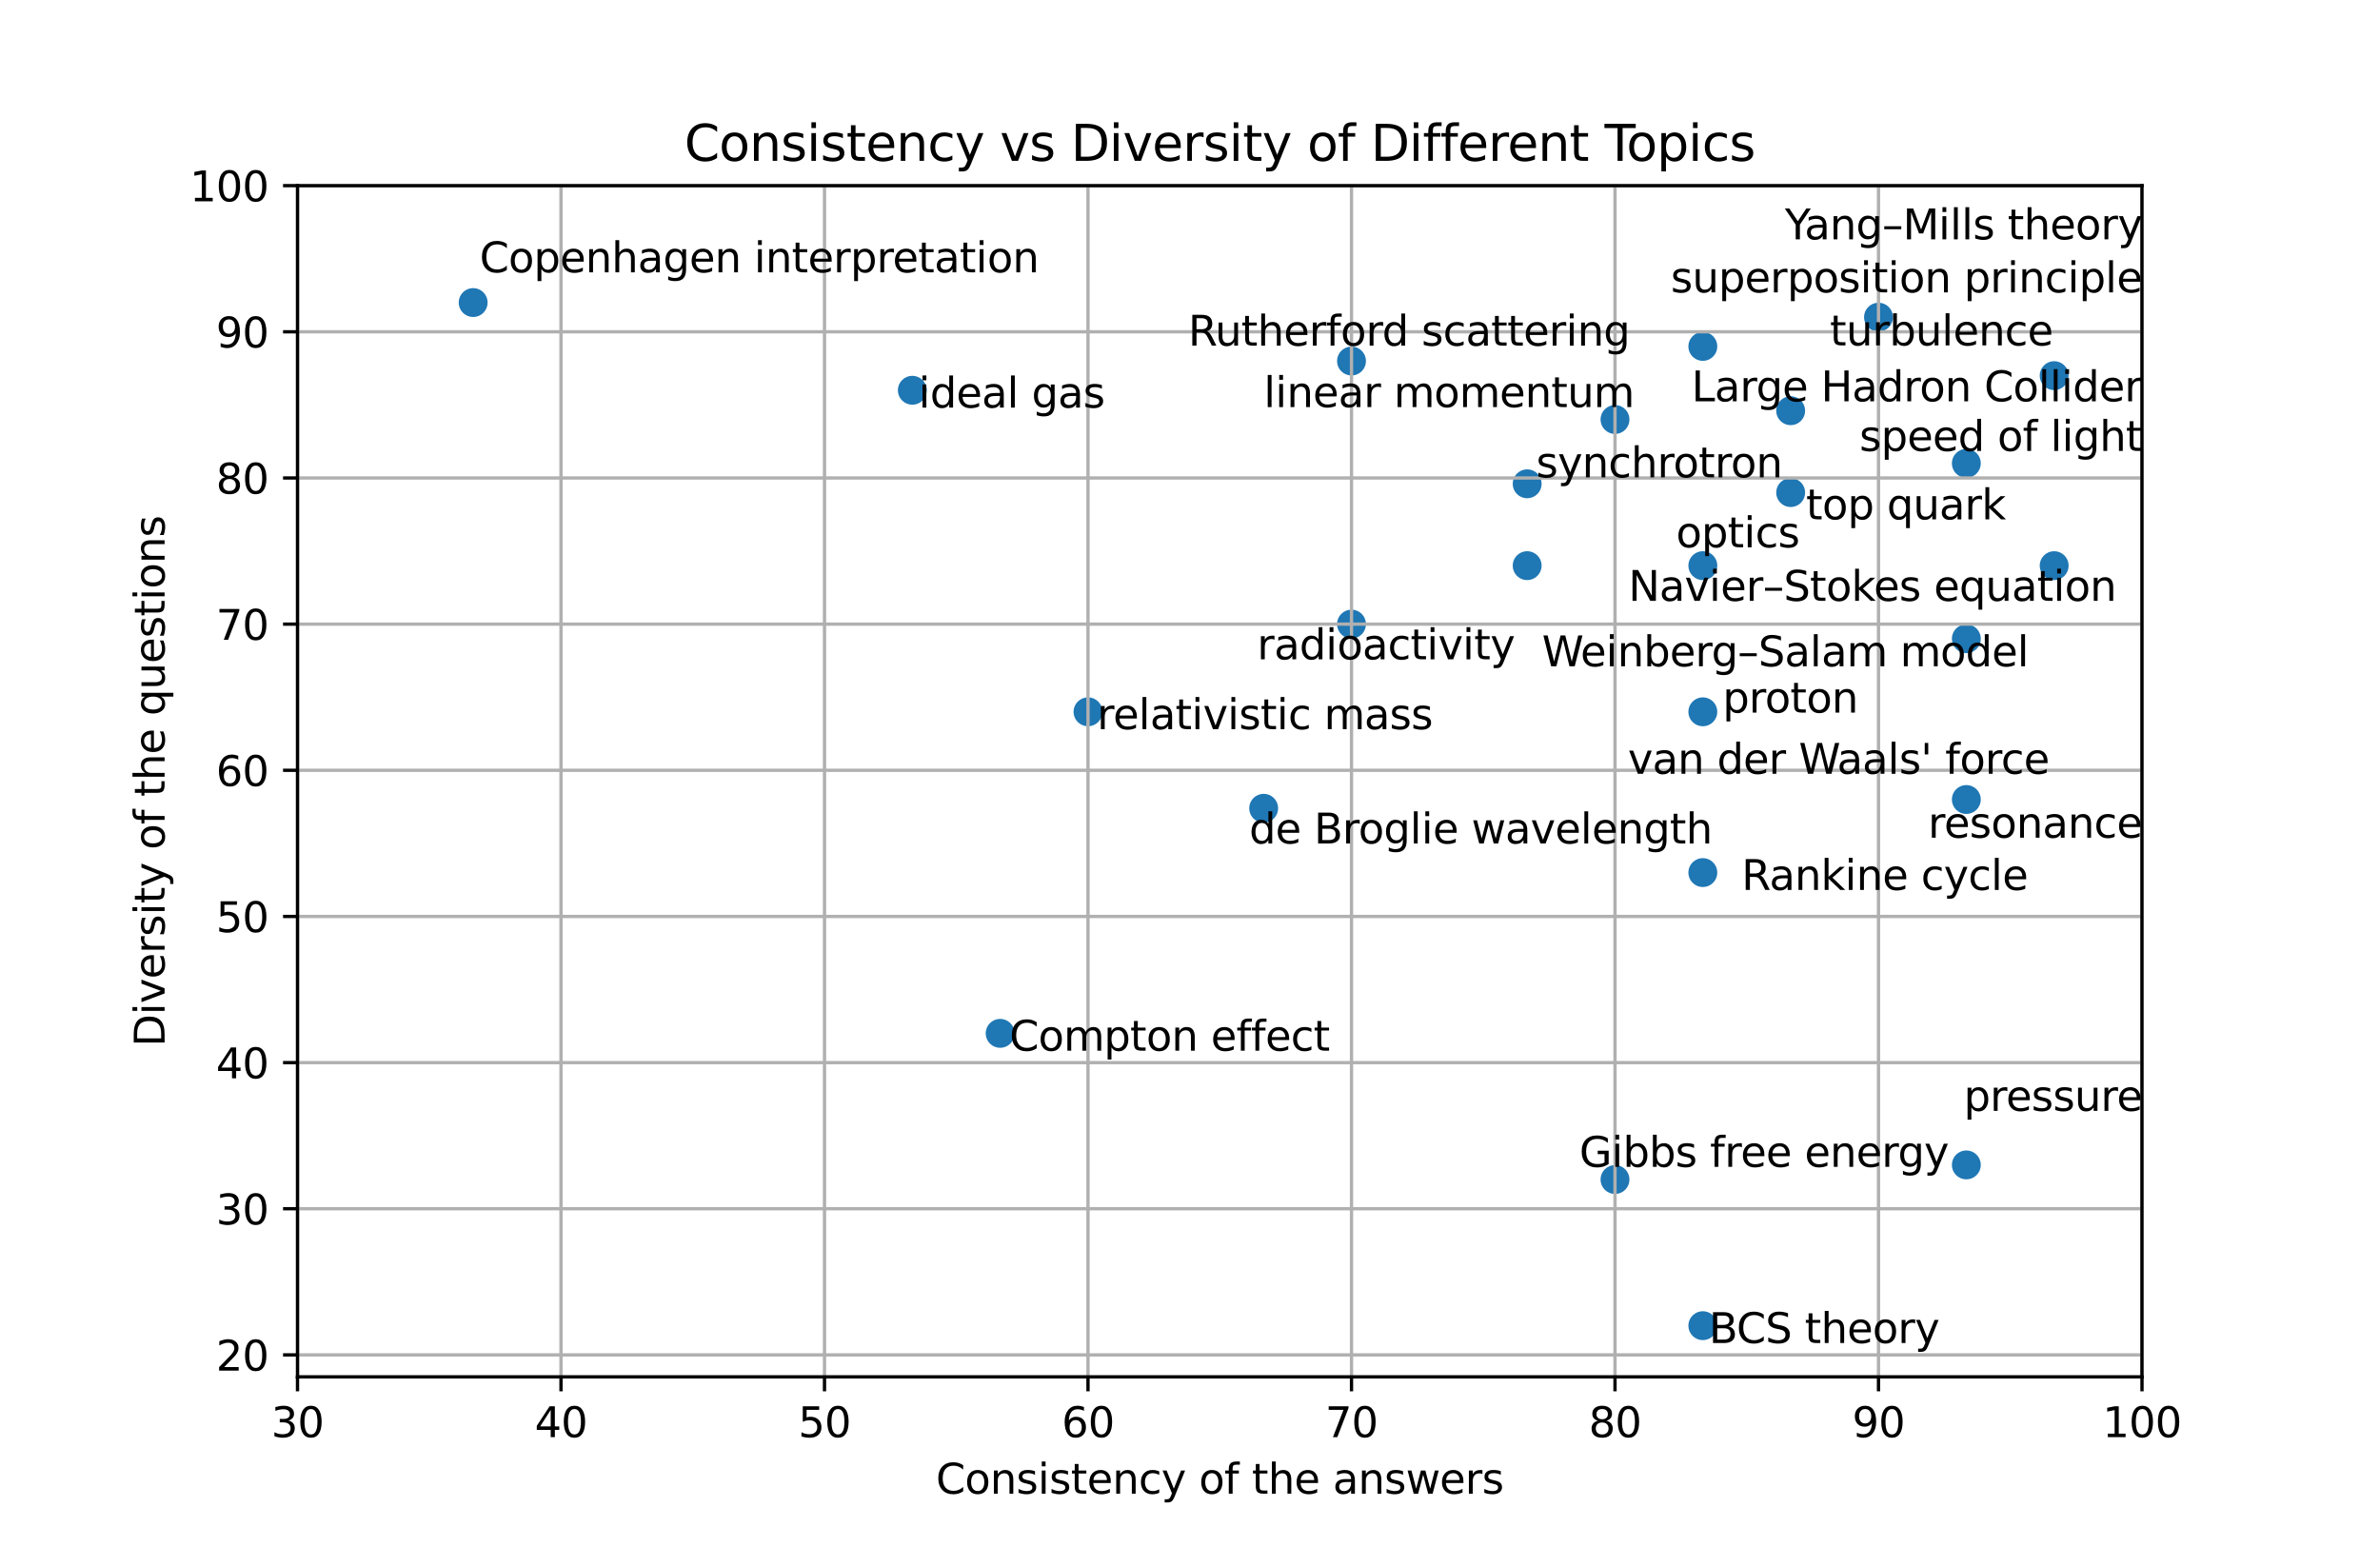 <?xml version="1.0" encoding="utf-8" standalone="no"?>
<!DOCTYPE svg PUBLIC "-//W3C//DTD SVG 1.1//EN"
  "http://www.w3.org/Graphics/SVG/1.1/DTD/svg11.dtd">
<svg xmlns:xlink="http://www.w3.org/1999/xlink" width="576pt" height="374.4pt" viewBox="0 0 576 374.4" xmlns="http://www.w3.org/2000/svg" version="1.1">
 <defs>
  <style type="text/css">*{stroke-linejoin: round; stroke-linecap: butt}</style>
 </defs>
 <g id="figure_1">
  <g id="patch_1">
   <path d="M 0 374.4 
L 576 374.4 
L 576 0 
L 0 0 
z
" style="fill: #ffffff"/>
  </g>
  <g id="axes_1">
   <g id="patch_2">
    <path d="M 72 333.216 
L 518.4 333.216 
L 518.4 44.928 
L 72 44.928 
z
" style="fill: #ffffff"/>
   </g>
   <g id="PathCollection_1">
    <defs>
     <path id="mc05781cbf8" d="M 0 3 
C 0.796 3 1.559 2.684 2.121 2.121 
C 2.684 1.559 3 0.796 3 0 
C 3 -0.796 2.684 -1.559 2.121 -2.121 
C 1.559 -2.684 0.796 -3 0 -3 
C -0.796 -3 -1.559 -2.684 -2.121 -2.121 
C -2.684 -1.559 -3 -0.796 -3 0 
C -3 0.796 -2.684 1.559 -2.121 2.121 
C -1.559 2.684 -0.796 3 0 3 
z
" style="stroke: #1f77b4"/>
    </defs>
    <g clip-path="url(#pfcdaaef408)">
     <use xlink:href="#mc05781cbf8" x="497.143" y="90.913" style="fill: #1f77b4; stroke: #1f77b4"/>
     <use xlink:href="#mc05781cbf8" x="433.371" y="119.211" style="fill: #1f77b4; stroke: #1f77b4"/>
     <use xlink:href="#mc05781cbf8" x="369.6" y="117.088" style="fill: #1f77b4; stroke: #1f77b4"/>
     <use xlink:href="#mc05781cbf8" x="327.086" y="87.375" style="fill: #1f77b4; stroke: #1f77b4"/>
     <use xlink:href="#mc05781cbf8" x="475.886" y="193.494" style="fill: #1f77b4; stroke: #1f77b4"/>
     <use xlink:href="#mc05781cbf8" x="263.314" y="172.27" style="fill: #1f77b4; stroke: #1f77b4"/>
     <use xlink:href="#mc05781cbf8" x="454.629" y="76.763" style="fill: #1f77b4; stroke: #1f77b4"/>
     <use xlink:href="#mc05781cbf8" x="497.143" y="136.897" style="fill: #1f77b4; stroke: #1f77b4"/>
     <use xlink:href="#mc05781cbf8" x="412.114" y="172.27" style="fill: #1f77b4; stroke: #1f77b4"/>
     <use xlink:href="#mc05781cbf8" x="412.114" y="83.838" style="fill: #1f77b4; stroke: #1f77b4"/>
     <use xlink:href="#mc05781cbf8" x="475.886" y="112.136" style="fill: #1f77b4; stroke: #1f77b4"/>
     <use xlink:href="#mc05781cbf8" x="412.114" y="211.18" style="fill: #1f77b4; stroke: #1f77b4"/>
     <use xlink:href="#mc05781cbf8" x="327.086" y="151.046" style="fill: #1f77b4; stroke: #1f77b4"/>
     <use xlink:href="#mc05781cbf8" x="475.886" y="154.584" style="fill: #1f77b4; stroke: #1f77b4"/>
     <use xlink:href="#mc05781cbf8" x="475.886" y="281.925" style="fill: #1f77b4; stroke: #1f77b4"/>
     <use xlink:href="#mc05781cbf8" x="412.114" y="136.897" style="fill: #1f77b4; stroke: #1f77b4"/>
     <use xlink:href="#mc05781cbf8" x="369.6" y="136.897" style="fill: #1f77b4; stroke: #1f77b4"/>
     <use xlink:href="#mc05781cbf8" x="390.857" y="101.524" style="fill: #1f77b4; stroke: #1f77b4"/>
     <use xlink:href="#mc05781cbf8" x="433.371" y="99.402" style="fill: #1f77b4; stroke: #1f77b4"/>
     <use xlink:href="#mc05781cbf8" x="220.8" y="94.45" style="fill: #1f77b4; stroke: #1f77b4"/>
     <use xlink:href="#mc05781cbf8" x="390.857" y="285.463" style="fill: #1f77b4; stroke: #1f77b4"/>
     <use xlink:href="#mc05781cbf8" x="305.829" y="195.616" style="fill: #1f77b4; stroke: #1f77b4"/>
     <use xlink:href="#mc05781cbf8" x="114.514" y="73.226" style="fill: #1f77b4; stroke: #1f77b4"/>
     <use xlink:href="#mc05781cbf8" x="242.057" y="250.09" style="fill: #1f77b4; stroke: #1f77b4"/>
     <use xlink:href="#mc05781cbf8" x="412.114" y="320.836" style="fill: #1f77b4; stroke: #1f77b4"/>
    </g>
   </g>
   <g id="matplotlib.axis_1">
    <g id="xtick_1">
     <g id="line2d_1">
      <path d="M 72 333.216 
L 72 44.928 
" clip-path="url(#pfcdaaef408)" style="fill: none; stroke: #b0b0b0; stroke-width: 0.8; stroke-linecap: square"/>
     </g>
     <g id="line2d_2">
      <defs>
       <path id="m18b753ef03" d="M 0 0 
L 0 3.5 
" style="stroke: #000000; stroke-width: 0.8"/>
      </defs>
      <g>
       <use xlink:href="#m18b753ef03" x="72" y="333.216" style="stroke: #000000; stroke-width: 0.8"/>
      </g>
     </g>
     <g id="text_1">
      <!-- 30 -->
      <g transform="translate(65.638 347.814) scale(0.1 -0.1)">
       <defs>
        <path id="DejaVuSans-33" d="M 2597 2516 
Q 3050 2419 3304 2112 
Q 3559 1806 3559 1356 
Q 3559 666 3084 287 
Q 2609 -91 1734 -91 
Q 1441 -91 1130 -33 
Q 819 25 488 141 
L 488 750 
Q 750 597 1062 519 
Q 1375 441 1716 441 
Q 2309 441 2620 675 
Q 2931 909 2931 1356 
Q 2931 1769 2642 2001 
Q 2353 2234 1838 2234 
L 1294 2234 
L 1294 2753 
L 1863 2753 
Q 2328 2753 2575 2939 
Q 2822 3125 2822 3475 
Q 2822 3834 2567 4026 
Q 2313 4219 1838 4219 
Q 1578 4219 1281 4162 
Q 984 4106 628 3988 
L 628 4550 
Q 988 4650 1302 4700 
Q 1616 4750 1894 4750 
Q 2613 4750 3031 4423 
Q 3450 4097 3450 3541 
Q 3450 3153 3228 2886 
Q 3006 2619 2597 2516 
z
" transform="scale(0.016)"/>
        <path id="DejaVuSans-30" d="M 2034 4250 
Q 1547 4250 1301 3770 
Q 1056 3291 1056 2328 
Q 1056 1369 1301 889 
Q 1547 409 2034 409 
Q 2525 409 2770 889 
Q 3016 1369 3016 2328 
Q 3016 3291 2770 3770 
Q 2525 4250 2034 4250 
z
M 2034 4750 
Q 2819 4750 3233 4129 
Q 3647 3509 3647 2328 
Q 3647 1150 3233 529 
Q 2819 -91 2034 -91 
Q 1250 -91 836 529 
Q 422 1150 422 2328 
Q 422 3509 836 4129 
Q 1250 4750 2034 4750 
z
" transform="scale(0.016)"/>
       </defs>
       <use xlink:href="#DejaVuSans-33"/>
       <use xlink:href="#DejaVuSans-30" x="63.623"/>
      </g>
     </g>
    </g>
    <g id="xtick_2">
     <g id="line2d_3">
      <path d="M 135.771 333.216 
L 135.771 44.928 
" clip-path="url(#pfcdaaef408)" style="fill: none; stroke: #b0b0b0; stroke-width: 0.8; stroke-linecap: square"/>
     </g>
     <g id="line2d_4">
      <g>
       <use xlink:href="#m18b753ef03" x="135.771" y="333.216" style="stroke: #000000; stroke-width: 0.8"/>
      </g>
     </g>
     <g id="text_2">
      <!-- 40 -->
      <g transform="translate(129.409 347.814) scale(0.1 -0.1)">
       <defs>
        <path id="DejaVuSans-34" d="M 2419 4116 
L 825 1625 
L 2419 1625 
L 2419 4116 
z
M 2253 4666 
L 3047 4666 
L 3047 1625 
L 3713 1625 
L 3713 1100 
L 3047 1100 
L 3047 0 
L 2419 0 
L 2419 1100 
L 313 1100 
L 313 1709 
L 2253 4666 
z
" transform="scale(0.016)"/>
       </defs>
       <use xlink:href="#DejaVuSans-34"/>
       <use xlink:href="#DejaVuSans-30" x="63.623"/>
      </g>
     </g>
    </g>
    <g id="xtick_3">
     <g id="line2d_5">
      <path d="M 199.543 333.216 
L 199.543 44.928 
" clip-path="url(#pfcdaaef408)" style="fill: none; stroke: #b0b0b0; stroke-width: 0.8; stroke-linecap: square"/>
     </g>
     <g id="line2d_6">
      <g>
       <use xlink:href="#m18b753ef03" x="199.543" y="333.216" style="stroke: #000000; stroke-width: 0.8"/>
      </g>
     </g>
     <g id="text_3">
      <!-- 50 -->
      <g transform="translate(193.18 347.814) scale(0.1 -0.1)">
       <defs>
        <path id="DejaVuSans-35" d="M 691 4666 
L 3169 4666 
L 3169 4134 
L 1269 4134 
L 1269 2991 
Q 1406 3038 1543 3061 
Q 1681 3084 1819 3084 
Q 2600 3084 3056 2656 
Q 3513 2228 3513 1497 
Q 3513 744 3044 326 
Q 2575 -91 1722 -91 
Q 1428 -91 1123 -41 
Q 819 9 494 109 
L 494 744 
Q 775 591 1075 516 
Q 1375 441 1709 441 
Q 2250 441 2565 725 
Q 2881 1009 2881 1497 
Q 2881 1984 2565 2268 
Q 2250 2553 1709 2553 
Q 1456 2553 1204 2497 
Q 953 2441 691 2322 
L 691 4666 
z
" transform="scale(0.016)"/>
       </defs>
       <use xlink:href="#DejaVuSans-35"/>
       <use xlink:href="#DejaVuSans-30" x="63.623"/>
      </g>
     </g>
    </g>
    <g id="xtick_4">
     <g id="line2d_7">
      <path d="M 263.314 333.216 
L 263.314 44.928 
" clip-path="url(#pfcdaaef408)" style="fill: none; stroke: #b0b0b0; stroke-width: 0.8; stroke-linecap: square"/>
     </g>
     <g id="line2d_8">
      <g>
       <use xlink:href="#m18b753ef03" x="263.314" y="333.216" style="stroke: #000000; stroke-width: 0.8"/>
      </g>
     </g>
     <g id="text_4">
      <!-- 60 -->
      <g transform="translate(256.952 347.814) scale(0.1 -0.1)">
       <defs>
        <path id="DejaVuSans-36" d="M 2113 2584 
Q 1688 2584 1439 2293 
Q 1191 2003 1191 1497 
Q 1191 994 1439 701 
Q 1688 409 2113 409 
Q 2538 409 2786 701 
Q 3034 994 3034 1497 
Q 3034 2003 2786 2293 
Q 2538 2584 2113 2584 
z
M 3366 4563 
L 3366 3988 
Q 3128 4100 2886 4159 
Q 2644 4219 2406 4219 
Q 1781 4219 1451 3797 
Q 1122 3375 1075 2522 
Q 1259 2794 1537 2939 
Q 1816 3084 2150 3084 
Q 2853 3084 3261 2657 
Q 3669 2231 3669 1497 
Q 3669 778 3244 343 
Q 2819 -91 2113 -91 
Q 1303 -91 875 529 
Q 447 1150 447 2328 
Q 447 3434 972 4092 
Q 1497 4750 2381 4750 
Q 2619 4750 2861 4703 
Q 3103 4656 3366 4563 
z
" transform="scale(0.016)"/>
       </defs>
       <use xlink:href="#DejaVuSans-36"/>
       <use xlink:href="#DejaVuSans-30" x="63.623"/>
      </g>
     </g>
    </g>
    <g id="xtick_5">
     <g id="line2d_9">
      <path d="M 327.086 333.216 
L 327.086 44.928 
" clip-path="url(#pfcdaaef408)" style="fill: none; stroke: #b0b0b0; stroke-width: 0.8; stroke-linecap: square"/>
     </g>
     <g id="line2d_10">
      <g>
       <use xlink:href="#m18b753ef03" x="327.086" y="333.216" style="stroke: #000000; stroke-width: 0.8"/>
      </g>
     </g>
     <g id="text_5">
      <!-- 70 -->
      <g transform="translate(320.723 347.814) scale(0.1 -0.1)">
       <defs>
        <path id="DejaVuSans-37" d="M 525 4666 
L 3525 4666 
L 3525 4397 
L 1831 0 
L 1172 0 
L 2766 4134 
L 525 4134 
L 525 4666 
z
" transform="scale(0.016)"/>
       </defs>
       <use xlink:href="#DejaVuSans-37"/>
       <use xlink:href="#DejaVuSans-30" x="63.623"/>
      </g>
     </g>
    </g>
    <g id="xtick_6">
     <g id="line2d_11">
      <path d="M 390.857 333.216 
L 390.857 44.928 
" clip-path="url(#pfcdaaef408)" style="fill: none; stroke: #b0b0b0; stroke-width: 0.8; stroke-linecap: square"/>
     </g>
     <g id="line2d_12">
      <g>
       <use xlink:href="#m18b753ef03" x="390.857" y="333.216" style="stroke: #000000; stroke-width: 0.8"/>
      </g>
     </g>
     <g id="text_6">
      <!-- 80 -->
      <g transform="translate(384.495 347.814) scale(0.1 -0.1)">
       <defs>
        <path id="DejaVuSans-38" d="M 2034 2216 
Q 1584 2216 1326 1975 
Q 1069 1734 1069 1313 
Q 1069 891 1326 650 
Q 1584 409 2034 409 
Q 2484 409 2743 651 
Q 3003 894 3003 1313 
Q 3003 1734 2745 1975 
Q 2488 2216 2034 2216 
z
M 1403 2484 
Q 997 2584 770 2862 
Q 544 3141 544 3541 
Q 544 4100 942 4425 
Q 1341 4750 2034 4750 
Q 2731 4750 3128 4425 
Q 3525 4100 3525 3541 
Q 3525 3141 3298 2862 
Q 3072 2584 2669 2484 
Q 3125 2378 3379 2068 
Q 3634 1759 3634 1313 
Q 3634 634 3220 271 
Q 2806 -91 2034 -91 
Q 1263 -91 848 271 
Q 434 634 434 1313 
Q 434 1759 690 2068 
Q 947 2378 1403 2484 
z
M 1172 3481 
Q 1172 3119 1398 2916 
Q 1625 2713 2034 2713 
Q 2441 2713 2670 2916 
Q 2900 3119 2900 3481 
Q 2900 3844 2670 4047 
Q 2441 4250 2034 4250 
Q 1625 4250 1398 4047 
Q 1172 3844 1172 3481 
z
" transform="scale(0.016)"/>
       </defs>
       <use xlink:href="#DejaVuSans-38"/>
       <use xlink:href="#DejaVuSans-30" x="63.623"/>
      </g>
     </g>
    </g>
    <g id="xtick_7">
     <g id="line2d_13">
      <path d="M 454.629 333.216 
L 454.629 44.928 
" clip-path="url(#pfcdaaef408)" style="fill: none; stroke: #b0b0b0; stroke-width: 0.8; stroke-linecap: square"/>
     </g>
     <g id="line2d_14">
      <g>
       <use xlink:href="#m18b753ef03" x="454.629" y="333.216" style="stroke: #000000; stroke-width: 0.8"/>
      </g>
     </g>
     <g id="text_7">
      <!-- 90 -->
      <g transform="translate(448.266 347.814) scale(0.1 -0.1)">
       <defs>
        <path id="DejaVuSans-39" d="M 703 97 
L 703 672 
Q 941 559 1184 500 
Q 1428 441 1663 441 
Q 2288 441 2617 861 
Q 2947 1281 2994 2138 
Q 2813 1869 2534 1725 
Q 2256 1581 1919 1581 
Q 1219 1581 811 2004 
Q 403 2428 403 3163 
Q 403 3881 828 4315 
Q 1253 4750 1959 4750 
Q 2769 4750 3195 4129 
Q 3622 3509 3622 2328 
Q 3622 1225 3098 567 
Q 2575 -91 1691 -91 
Q 1453 -91 1209 -44 
Q 966 3 703 97 
z
M 1959 2075 
Q 2384 2075 2632 2365 
Q 2881 2656 2881 3163 
Q 2881 3666 2632 3958 
Q 2384 4250 1959 4250 
Q 1534 4250 1286 3958 
Q 1038 3666 1038 3163 
Q 1038 2656 1286 2365 
Q 1534 2075 1959 2075 
z
" transform="scale(0.016)"/>
       </defs>
       <use xlink:href="#DejaVuSans-39"/>
       <use xlink:href="#DejaVuSans-30" x="63.623"/>
      </g>
     </g>
    </g>
    <g id="xtick_8">
     <g id="line2d_15">
      <path d="M 518.4 333.216 
L 518.4 44.928 
" clip-path="url(#pfcdaaef408)" style="fill: none; stroke: #b0b0b0; stroke-width: 0.8; stroke-linecap: square"/>
     </g>
     <g id="line2d_16">
      <g>
       <use xlink:href="#m18b753ef03" x="518.4" y="333.216" style="stroke: #000000; stroke-width: 0.8"/>
      </g>
     </g>
     <g id="text_8">
      <!-- 100 -->
      <g transform="translate(508.856 347.814) scale(0.1 -0.1)">
       <defs>
        <path id="DejaVuSans-31" d="M 794 531 
L 1825 531 
L 1825 4091 
L 703 3866 
L 703 4441 
L 1819 4666 
L 2450 4666 
L 2450 531 
L 3481 531 
L 3481 0 
L 794 0 
L 794 531 
z
" transform="scale(0.016)"/>
       </defs>
       <use xlink:href="#DejaVuSans-31"/>
       <use xlink:href="#DejaVuSans-30" x="63.623"/>
       <use xlink:href="#DejaVuSans-30" x="127.246"/>
      </g>
     </g>
    </g>
    <g id="text_9">
     <!-- Consistency of the answers -->
     <g transform="translate(226.512 361.493) scale(0.1 -0.1)">
      <defs>
       <path id="DejaVuSans-43" d="M 4122 4306 
L 4122 3641 
Q 3803 3938 3442 4084 
Q 3081 4231 2675 4231 
Q 1875 4231 1450 3742 
Q 1025 3253 1025 2328 
Q 1025 1406 1450 917 
Q 1875 428 2675 428 
Q 3081 428 3442 575 
Q 3803 722 4122 1019 
L 4122 359 
Q 3791 134 3420 21 
Q 3050 -91 2638 -91 
Q 1578 -91 968 557 
Q 359 1206 359 2328 
Q 359 3453 968 4101 
Q 1578 4750 2638 4750 
Q 3056 4750 3426 4639 
Q 3797 4528 4122 4306 
z
" transform="scale(0.016)"/>
       <path id="DejaVuSans-6f" d="M 1959 3097 
Q 1497 3097 1228 2736 
Q 959 2375 959 1747 
Q 959 1119 1226 758 
Q 1494 397 1959 397 
Q 2419 397 2687 759 
Q 2956 1122 2956 1747 
Q 2956 2369 2687 2733 
Q 2419 3097 1959 3097 
z
M 1959 3584 
Q 2709 3584 3137 3096 
Q 3566 2609 3566 1747 
Q 3566 888 3137 398 
Q 2709 -91 1959 -91 
Q 1206 -91 779 398 
Q 353 888 353 1747 
Q 353 2609 779 3096 
Q 1206 3584 1959 3584 
z
" transform="scale(0.016)"/>
       <path id="DejaVuSans-6e" d="M 3513 2113 
L 3513 0 
L 2938 0 
L 2938 2094 
Q 2938 2591 2744 2837 
Q 2550 3084 2163 3084 
Q 1697 3084 1428 2787 
Q 1159 2491 1159 1978 
L 1159 0 
L 581 0 
L 581 3500 
L 1159 3500 
L 1159 2956 
Q 1366 3272 1645 3428 
Q 1925 3584 2291 3584 
Q 2894 3584 3203 3211 
Q 3513 2838 3513 2113 
z
" transform="scale(0.016)"/>
       <path id="DejaVuSans-73" d="M 2834 3397 
L 2834 2853 
Q 2591 2978 2328 3040 
Q 2066 3103 1784 3103 
Q 1356 3103 1142 2972 
Q 928 2841 928 2578 
Q 928 2378 1081 2264 
Q 1234 2150 1697 2047 
L 1894 2003 
Q 2506 1872 2764 1633 
Q 3022 1394 3022 966 
Q 3022 478 2636 193 
Q 2250 -91 1575 -91 
Q 1294 -91 989 -36 
Q 684 19 347 128 
L 347 722 
Q 666 556 975 473 
Q 1284 391 1588 391 
Q 1994 391 2212 530 
Q 2431 669 2431 922 
Q 2431 1156 2273 1281 
Q 2116 1406 1581 1522 
L 1381 1569 
Q 847 1681 609 1914 
Q 372 2147 372 2553 
Q 372 3047 722 3315 
Q 1072 3584 1716 3584 
Q 2034 3584 2315 3537 
Q 2597 3491 2834 3397 
z
" transform="scale(0.016)"/>
       <path id="DejaVuSans-69" d="M 603 3500 
L 1178 3500 
L 1178 0 
L 603 0 
L 603 3500 
z
M 603 4863 
L 1178 4863 
L 1178 4134 
L 603 4134 
L 603 4863 
z
" transform="scale(0.016)"/>
       <path id="DejaVuSans-74" d="M 1172 4494 
L 1172 3500 
L 2356 3500 
L 2356 3053 
L 1172 3053 
L 1172 1153 
Q 1172 725 1289 603 
Q 1406 481 1766 481 
L 2356 481 
L 2356 0 
L 1766 0 
Q 1100 0 847 248 
Q 594 497 594 1153 
L 594 3053 
L 172 3053 
L 172 3500 
L 594 3500 
L 594 4494 
L 1172 4494 
z
" transform="scale(0.016)"/>
       <path id="DejaVuSans-65" d="M 3597 1894 
L 3597 1613 
L 953 1613 
Q 991 1019 1311 708 
Q 1631 397 2203 397 
Q 2534 397 2845 478 
Q 3156 559 3463 722 
L 3463 178 
Q 3153 47 2828 -22 
Q 2503 -91 2169 -91 
Q 1331 -91 842 396 
Q 353 884 353 1716 
Q 353 2575 817 3079 
Q 1281 3584 2069 3584 
Q 2775 3584 3186 3129 
Q 3597 2675 3597 1894 
z
M 3022 2063 
Q 3016 2534 2758 2815 
Q 2500 3097 2075 3097 
Q 1594 3097 1305 2825 
Q 1016 2553 972 2059 
L 3022 2063 
z
" transform="scale(0.016)"/>
       <path id="DejaVuSans-63" d="M 3122 3366 
L 3122 2828 
Q 2878 2963 2633 3030 
Q 2388 3097 2138 3097 
Q 1578 3097 1268 2742 
Q 959 2388 959 1747 
Q 959 1106 1268 751 
Q 1578 397 2138 397 
Q 2388 397 2633 464 
Q 2878 531 3122 666 
L 3122 134 
Q 2881 22 2623 -34 
Q 2366 -91 2075 -91 
Q 1284 -91 818 406 
Q 353 903 353 1747 
Q 353 2603 823 3093 
Q 1294 3584 2113 3584 
Q 2378 3584 2631 3529 
Q 2884 3475 3122 3366 
z
" transform="scale(0.016)"/>
       <path id="DejaVuSans-79" d="M 2059 -325 
Q 1816 -950 1584 -1140 
Q 1353 -1331 966 -1331 
L 506 -1331 
L 506 -850 
L 844 -850 
Q 1081 -850 1212 -737 
Q 1344 -625 1503 -206 
L 1606 56 
L 191 3500 
L 800 3500 
L 1894 763 
L 2988 3500 
L 3597 3500 
L 2059 -325 
z
" transform="scale(0.016)"/>
       <path id="DejaVuSans-20" transform="scale(0.016)"/>
       <path id="DejaVuSans-66" d="M 2375 4863 
L 2375 4384 
L 1825 4384 
Q 1516 4384 1395 4259 
Q 1275 4134 1275 3809 
L 1275 3500 
L 2222 3500 
L 2222 3053 
L 1275 3053 
L 1275 0 
L 697 0 
L 697 3053 
L 147 3053 
L 147 3500 
L 697 3500 
L 697 3744 
Q 697 4328 969 4595 
Q 1241 4863 1831 4863 
L 2375 4863 
z
" transform="scale(0.016)"/>
       <path id="DejaVuSans-68" d="M 3513 2113 
L 3513 0 
L 2938 0 
L 2938 2094 
Q 2938 2591 2744 2837 
Q 2550 3084 2163 3084 
Q 1697 3084 1428 2787 
Q 1159 2491 1159 1978 
L 1159 0 
L 581 0 
L 581 4863 
L 1159 4863 
L 1159 2956 
Q 1366 3272 1645 3428 
Q 1925 3584 2291 3584 
Q 2894 3584 3203 3211 
Q 3513 2838 3513 2113 
z
" transform="scale(0.016)"/>
       <path id="DejaVuSans-61" d="M 2194 1759 
Q 1497 1759 1228 1600 
Q 959 1441 959 1056 
Q 959 750 1161 570 
Q 1363 391 1709 391 
Q 2188 391 2477 730 
Q 2766 1069 2766 1631 
L 2766 1759 
L 2194 1759 
z
M 3341 1997 
L 3341 0 
L 2766 0 
L 2766 531 
Q 2569 213 2275 61 
Q 1981 -91 1556 -91 
Q 1019 -91 701 211 
Q 384 513 384 1019 
Q 384 1609 779 1909 
Q 1175 2209 1959 2209 
L 2766 2209 
L 2766 2266 
Q 2766 2663 2505 2880 
Q 2244 3097 1772 3097 
Q 1472 3097 1187 3025 
Q 903 2953 641 2809 
L 641 3341 
Q 956 3463 1253 3523 
Q 1550 3584 1831 3584 
Q 2591 3584 2966 3190 
Q 3341 2797 3341 1997 
z
" transform="scale(0.016)"/>
       <path id="DejaVuSans-77" d="M 269 3500 
L 844 3500 
L 1563 769 
L 2278 3500 
L 2956 3500 
L 3675 769 
L 4391 3500 
L 4966 3500 
L 4050 0 
L 3372 0 
L 2619 2869 
L 1863 0 
L 1184 0 
L 269 3500 
z
" transform="scale(0.016)"/>
       <path id="DejaVuSans-72" d="M 2631 2963 
Q 2534 3019 2420 3045 
Q 2306 3072 2169 3072 
Q 1681 3072 1420 2755 
Q 1159 2438 1159 1844 
L 1159 0 
L 581 0 
L 581 3500 
L 1159 3500 
L 1159 2956 
Q 1341 3275 1631 3429 
Q 1922 3584 2338 3584 
Q 2397 3584 2469 3576 
Q 2541 3569 2628 3553 
L 2631 2963 
z
" transform="scale(0.016)"/>
      </defs>
      <use xlink:href="#DejaVuSans-43"/>
      <use xlink:href="#DejaVuSans-6f" x="69.824"/>
      <use xlink:href="#DejaVuSans-6e" x="131.006"/>
      <use xlink:href="#DejaVuSans-73" x="194.385"/>
      <use xlink:href="#DejaVuSans-69" x="246.484"/>
      <use xlink:href="#DejaVuSans-73" x="274.268"/>
      <use xlink:href="#DejaVuSans-74" x="326.367"/>
      <use xlink:href="#DejaVuSans-65" x="365.576"/>
      <use xlink:href="#DejaVuSans-6e" x="427.1"/>
      <use xlink:href="#DejaVuSans-63" x="490.479"/>
      <use xlink:href="#DejaVuSans-79" x="545.459"/>
      <use xlink:href="#DejaVuSans-20" x="604.639"/>
      <use xlink:href="#DejaVuSans-6f" x="636.426"/>
      <use xlink:href="#DejaVuSans-66" x="697.607"/>
      <use xlink:href="#DejaVuSans-20" x="732.812"/>
      <use xlink:href="#DejaVuSans-74" x="764.6"/>
      <use xlink:href="#DejaVuSans-68" x="803.809"/>
      <use xlink:href="#DejaVuSans-65" x="867.188"/>
      <use xlink:href="#DejaVuSans-20" x="928.711"/>
      <use xlink:href="#DejaVuSans-61" x="960.498"/>
      <use xlink:href="#DejaVuSans-6e" x="1021.777"/>
      <use xlink:href="#DejaVuSans-73" x="1085.156"/>
      <use xlink:href="#DejaVuSans-77" x="1137.256"/>
      <use xlink:href="#DejaVuSans-65" x="1219.043"/>
      <use xlink:href="#DejaVuSans-72" x="1280.566"/>
      <use xlink:href="#DejaVuSans-73" x="1321.68"/>
     </g>
    </g>
   </g>
   <g id="matplotlib.axis_2">
    <g id="ytick_1">
     <g id="line2d_17">
      <path d="M 72 327.91 
L 518.4 327.91 
" clip-path="url(#pfcdaaef408)" style="fill: none; stroke: #b0b0b0; stroke-width: 0.8; stroke-linecap: square"/>
     </g>
     <g id="line2d_18">
      <defs>
       <path id="m626d3a2f85" d="M 0 0 
L -3.5 0 
" style="stroke: #000000; stroke-width: 0.8"/>
      </defs>
      <g>
       <use xlink:href="#m626d3a2f85" x="72" y="327.91" style="stroke: #000000; stroke-width: 0.8"/>
      </g>
     </g>
     <g id="text_10">
      <!-- 20 -->
      <g transform="translate(52.275 331.709) scale(0.1 -0.1)">
       <defs>
        <path id="DejaVuSans-32" d="M 1228 531 
L 3431 531 
L 3431 0 
L 469 0 
L 469 531 
Q 828 903 1448 1529 
Q 2069 2156 2228 2338 
Q 2531 2678 2651 2914 
Q 2772 3150 2772 3378 
Q 2772 3750 2511 3984 
Q 2250 4219 1831 4219 
Q 1534 4219 1204 4116 
Q 875 4013 500 3803 
L 500 4441 
Q 881 4594 1212 4672 
Q 1544 4750 1819 4750 
Q 2544 4750 2975 4387 
Q 3406 4025 3406 3419 
Q 3406 3131 3298 2873 
Q 3191 2616 2906 2266 
Q 2828 2175 2409 1742 
Q 1991 1309 1228 531 
z
" transform="scale(0.016)"/>
       </defs>
       <use xlink:href="#DejaVuSans-32"/>
       <use xlink:href="#DejaVuSans-30" x="63.623"/>
      </g>
     </g>
    </g>
    <g id="ytick_2">
     <g id="line2d_19">
      <path d="M 72 292.537 
L 518.4 292.537 
" clip-path="url(#pfcdaaef408)" style="fill: none; stroke: #b0b0b0; stroke-width: 0.8; stroke-linecap: square"/>
     </g>
     <g id="line2d_20">
      <g>
       <use xlink:href="#m626d3a2f85" x="72" y="292.537" style="stroke: #000000; stroke-width: 0.8"/>
      </g>
     </g>
     <g id="text_11">
      <!-- 30 -->
      <g transform="translate(52.275 296.337) scale(0.1 -0.1)">
       <use xlink:href="#DejaVuSans-33"/>
       <use xlink:href="#DejaVuSans-30" x="63.623"/>
      </g>
     </g>
    </g>
    <g id="ytick_3">
     <g id="line2d_21">
      <path d="M 72 257.165 
L 518.4 257.165 
" clip-path="url(#pfcdaaef408)" style="fill: none; stroke: #b0b0b0; stroke-width: 0.8; stroke-linecap: square"/>
     </g>
     <g id="line2d_22">
      <g>
       <use xlink:href="#m626d3a2f85" x="72" y="257.165" style="stroke: #000000; stroke-width: 0.8"/>
      </g>
     </g>
     <g id="text_12">
      <!-- 40 -->
      <g transform="translate(52.275 260.964) scale(0.1 -0.1)">
       <use xlink:href="#DejaVuSans-34"/>
       <use xlink:href="#DejaVuSans-30" x="63.623"/>
      </g>
     </g>
    </g>
    <g id="ytick_4">
     <g id="line2d_23">
      <path d="M 72 221.792 
L 518.4 221.792 
" clip-path="url(#pfcdaaef408)" style="fill: none; stroke: #b0b0b0; stroke-width: 0.8; stroke-linecap: square"/>
     </g>
     <g id="line2d_24">
      <g>
       <use xlink:href="#m626d3a2f85" x="72" y="221.792" style="stroke: #000000; stroke-width: 0.8"/>
      </g>
     </g>
     <g id="text_13">
      <!-- 50 -->
      <g transform="translate(52.275 225.591) scale(0.1 -0.1)">
       <use xlink:href="#DejaVuSans-35"/>
       <use xlink:href="#DejaVuSans-30" x="63.623"/>
      </g>
     </g>
    </g>
    <g id="ytick_5">
     <g id="line2d_25">
      <path d="M 72 186.419 
L 518.4 186.419 
" clip-path="url(#pfcdaaef408)" style="fill: none; stroke: #b0b0b0; stroke-width: 0.8; stroke-linecap: square"/>
     </g>
     <g id="line2d_26">
      <g>
       <use xlink:href="#m626d3a2f85" x="72" y="186.419" style="stroke: #000000; stroke-width: 0.8"/>
      </g>
     </g>
     <g id="text_14">
      <!-- 60 -->
      <g transform="translate(52.275 190.218) scale(0.1 -0.1)">
       <use xlink:href="#DejaVuSans-36"/>
       <use xlink:href="#DejaVuSans-30" x="63.623"/>
      </g>
     </g>
    </g>
    <g id="ytick_6">
     <g id="line2d_27">
      <path d="M 72 151.046 
L 518.4 151.046 
" clip-path="url(#pfcdaaef408)" style="fill: none; stroke: #b0b0b0; stroke-width: 0.8; stroke-linecap: square"/>
     </g>
     <g id="line2d_28">
      <g>
       <use xlink:href="#m626d3a2f85" x="72" y="151.046" style="stroke: #000000; stroke-width: 0.8"/>
      </g>
     </g>
     <g id="text_15">
      <!-- 70 -->
      <g transform="translate(52.275 154.846) scale(0.1 -0.1)">
       <use xlink:href="#DejaVuSans-37"/>
       <use xlink:href="#DejaVuSans-30" x="63.623"/>
      </g>
     </g>
    </g>
    <g id="ytick_7">
     <g id="line2d_29">
      <path d="M 72 115.674 
L 518.4 115.674 
" clip-path="url(#pfcdaaef408)" style="fill: none; stroke: #b0b0b0; stroke-width: 0.8; stroke-linecap: square"/>
     </g>
     <g id="line2d_30">
      <g>
       <use xlink:href="#m626d3a2f85" x="72" y="115.674" style="stroke: #000000; stroke-width: 0.8"/>
      </g>
     </g>
     <g id="text_16">
      <!-- 80 -->
      <g transform="translate(52.275 119.473) scale(0.1 -0.1)">
       <use xlink:href="#DejaVuSans-38"/>
       <use xlink:href="#DejaVuSans-30" x="63.623"/>
      </g>
     </g>
    </g>
    <g id="ytick_8">
     <g id="line2d_31">
      <path d="M 72 80.301 
L 518.4 80.301 
" clip-path="url(#pfcdaaef408)" style="fill: none; stroke: #b0b0b0; stroke-width: 0.8; stroke-linecap: square"/>
     </g>
     <g id="line2d_32">
      <g>
       <use xlink:href="#m626d3a2f85" x="72" y="80.301" style="stroke: #000000; stroke-width: 0.8"/>
      </g>
     </g>
     <g id="text_17">
      <!-- 90 -->
      <g transform="translate(52.275 84.1) scale(0.1 -0.1)">
       <use xlink:href="#DejaVuSans-39"/>
       <use xlink:href="#DejaVuSans-30" x="63.623"/>
      </g>
     </g>
    </g>
    <g id="ytick_9">
     <g id="line2d_33">
      <path d="M 72 44.928 
L 518.4 44.928 
" clip-path="url(#pfcdaaef408)" style="fill: none; stroke: #b0b0b0; stroke-width: 0.8; stroke-linecap: square"/>
     </g>
     <g id="line2d_34">
      <g>
       <use xlink:href="#m626d3a2f85" x="72" y="44.928" style="stroke: #000000; stroke-width: 0.8"/>
      </g>
     </g>
     <g id="text_18">
      <!-- 100 -->
      <g transform="translate(45.913 48.727) scale(0.1 -0.1)">
       <use xlink:href="#DejaVuSans-31"/>
       <use xlink:href="#DejaVuSans-30" x="63.623"/>
       <use xlink:href="#DejaVuSans-30" x="127.246"/>
      </g>
     </g>
    </g>
    <g id="text_19">
     <!-- Diversity of the questions -->
     <g transform="translate(39.833 253.314) rotate(-90) scale(0.1 -0.1)">
      <defs>
       <path id="DejaVuSans-44" d="M 1259 4147 
L 1259 519 
L 2022 519 
Q 2988 519 3436 956 
Q 3884 1394 3884 2338 
Q 3884 3275 3436 3711 
Q 2988 4147 2022 4147 
L 1259 4147 
z
M 628 4666 
L 1925 4666 
Q 3281 4666 3915 4102 
Q 4550 3538 4550 2338 
Q 4550 1131 3912 565 
Q 3275 0 1925 0 
L 628 0 
L 628 4666 
z
" transform="scale(0.016)"/>
       <path id="DejaVuSans-76" d="M 191 3500 
L 800 3500 
L 1894 563 
L 2988 3500 
L 3597 3500 
L 2284 0 
L 1503 0 
L 191 3500 
z
" transform="scale(0.016)"/>
       <path id="DejaVuSans-71" d="M 947 1747 
Q 947 1113 1208 752 
Q 1469 391 1925 391 
Q 2381 391 2643 752 
Q 2906 1113 2906 1747 
Q 2906 2381 2643 2742 
Q 2381 3103 1925 3103 
Q 1469 3103 1208 2742 
Q 947 2381 947 1747 
z
M 2906 525 
Q 2725 213 2448 61 
Q 2172 -91 1784 -91 
Q 1150 -91 751 415 
Q 353 922 353 1747 
Q 353 2572 751 3078 
Q 1150 3584 1784 3584 
Q 2172 3584 2448 3432 
Q 2725 3281 2906 2969 
L 2906 3500 
L 3481 3500 
L 3481 -1331 
L 2906 -1331 
L 2906 525 
z
" transform="scale(0.016)"/>
       <path id="DejaVuSans-75" d="M 544 1381 
L 544 3500 
L 1119 3500 
L 1119 1403 
Q 1119 906 1312 657 
Q 1506 409 1894 409 
Q 2359 409 2629 706 
Q 2900 1003 2900 1516 
L 2900 3500 
L 3475 3500 
L 3475 0 
L 2900 0 
L 2900 538 
Q 2691 219 2414 64 
Q 2138 -91 1772 -91 
Q 1169 -91 856 284 
Q 544 659 544 1381 
z
M 1991 3584 
L 1991 3584 
z
" transform="scale(0.016)"/>
      </defs>
      <use xlink:href="#DejaVuSans-44"/>
      <use xlink:href="#DejaVuSans-69" x="77.002"/>
      <use xlink:href="#DejaVuSans-76" x="104.785"/>
      <use xlink:href="#DejaVuSans-65" x="163.965"/>
      <use xlink:href="#DejaVuSans-72" x="225.488"/>
      <use xlink:href="#DejaVuSans-73" x="266.602"/>
      <use xlink:href="#DejaVuSans-69" x="318.701"/>
      <use xlink:href="#DejaVuSans-74" x="346.484"/>
      <use xlink:href="#DejaVuSans-79" x="385.693"/>
      <use xlink:href="#DejaVuSans-20" x="444.873"/>
      <use xlink:href="#DejaVuSans-6f" x="476.66"/>
      <use xlink:href="#DejaVuSans-66" x="537.842"/>
      <use xlink:href="#DejaVuSans-20" x="573.047"/>
      <use xlink:href="#DejaVuSans-74" x="604.834"/>
      <use xlink:href="#DejaVuSans-68" x="644.043"/>
      <use xlink:href="#DejaVuSans-65" x="707.422"/>
      <use xlink:href="#DejaVuSans-20" x="768.945"/>
      <use xlink:href="#DejaVuSans-71" x="800.732"/>
      <use xlink:href="#DejaVuSans-75" x="864.209"/>
      <use xlink:href="#DejaVuSans-65" x="927.588"/>
      <use xlink:href="#DejaVuSans-73" x="989.111"/>
      <use xlink:href="#DejaVuSans-74" x="1041.211"/>
      <use xlink:href="#DejaVuSans-69" x="1080.42"/>
      <use xlink:href="#DejaVuSans-6f" x="1108.203"/>
      <use xlink:href="#DejaVuSans-6e" x="1169.385"/>
      <use xlink:href="#DejaVuSans-73" x="1232.764"/>
     </g>
    </g>
   </g>
   <g id="patch_3">
    <path d="M 72 333.216 
L 72 44.928 
" style="fill: none; stroke: #000000; stroke-width: 0.8; stroke-linejoin: miter; stroke-linecap: square"/>
   </g>
   <g id="patch_4">
    <path d="M 518.4 333.216 
L 518.4 44.928 
" style="fill: none; stroke: #000000; stroke-width: 0.8; stroke-linejoin: miter; stroke-linecap: square"/>
   </g>
   <g id="patch_5">
    <path d="M 72 333.216 
L 518.4 333.216 
" style="fill: none; stroke: #000000; stroke-width: 0.8; stroke-linejoin: miter; stroke-linecap: square"/>
   </g>
   <g id="patch_6">
    <path d="M 72 44.928 
L 518.4 44.928 
" style="fill: none; stroke: #000000; stroke-width: 0.8; stroke-linejoin: miter; stroke-linecap: square"/>
   </g>
   <g id="text_20">
    <!-- turbulence -->
    <g transform="translate(442.858 83.592) scale(0.1 -0.1)">
     <defs>
      <path id="DejaVuSans-62" d="M 3116 1747 
Q 3116 2381 2855 2742 
Q 2594 3103 2138 3103 
Q 1681 3103 1420 2742 
Q 1159 2381 1159 1747 
Q 1159 1113 1420 752 
Q 1681 391 2138 391 
Q 2594 391 2855 752 
Q 3116 1113 3116 1747 
z
M 1159 2969 
Q 1341 3281 1617 3432 
Q 1894 3584 2278 3584 
Q 2916 3584 3314 3078 
Q 3713 2572 3713 1747 
Q 3713 922 3314 415 
Q 2916 -91 2278 -91 
Q 1894 -91 1617 61 
Q 1341 213 1159 525 
L 1159 0 
L 581 0 
L 581 4863 
L 1159 4863 
L 1159 2969 
z
" transform="scale(0.016)"/>
      <path id="DejaVuSans-6c" d="M 603 4863 
L 1178 4863 
L 1178 0 
L 603 0 
L 603 4863 
z
" transform="scale(0.016)"/>
     </defs>
     <use xlink:href="#DejaVuSans-74"/>
     <use xlink:href="#DejaVuSans-75" x="39.209"/>
     <use xlink:href="#DejaVuSans-72" x="102.588"/>
     <use xlink:href="#DejaVuSans-62" x="143.701"/>
     <use xlink:href="#DejaVuSans-75" x="207.178"/>
     <use xlink:href="#DejaVuSans-6c" x="270.557"/>
     <use xlink:href="#DejaVuSans-65" x="298.34"/>
     <use xlink:href="#DejaVuSans-6e" x="359.863"/>
     <use xlink:href="#DejaVuSans-63" x="423.242"/>
     <use xlink:href="#DejaVuSans-65" x="478.223"/>
    </g>
   </g>
   <g id="text_21">
    <!-- top quark -->
    <g transform="translate(437.086 125.686) scale(0.1 -0.1)">
     <defs>
      <path id="DejaVuSans-70" d="M 1159 525 
L 1159 -1331 
L 581 -1331 
L 581 3500 
L 1159 3500 
L 1159 2969 
Q 1341 3281 1617 3432 
Q 1894 3584 2278 3584 
Q 2916 3584 3314 3078 
Q 3713 2572 3713 1747 
Q 3713 922 3314 415 
Q 2916 -91 2278 -91 
Q 1894 -91 1617 61 
Q 1341 213 1159 525 
z
M 3116 1747 
Q 3116 2381 2855 2742 
Q 2594 3103 2138 3103 
Q 1681 3103 1420 2742 
Q 1159 2381 1159 1747 
Q 1159 1113 1420 752 
Q 1681 391 2138 391 
Q 2594 391 2855 752 
Q 3116 1113 3116 1747 
z
" transform="scale(0.016)"/>
      <path id="DejaVuSans-6b" d="M 581 4863 
L 1159 4863 
L 1159 1991 
L 2875 3500 
L 3609 3500 
L 1753 1863 
L 3688 0 
L 2938 0 
L 1159 1709 
L 1159 0 
L 581 0 
L 581 4863 
z
" transform="scale(0.016)"/>
     </defs>
     <use xlink:href="#DejaVuSans-74"/>
     <use xlink:href="#DejaVuSans-6f" x="39.209"/>
     <use xlink:href="#DejaVuSans-70" x="100.391"/>
     <use xlink:href="#DejaVuSans-20" x="163.867"/>
     <use xlink:href="#DejaVuSans-71" x="195.654"/>
     <use xlink:href="#DejaVuSans-75" x="259.131"/>
     <use xlink:href="#DejaVuSans-61" x="322.51"/>
     <use xlink:href="#DejaVuSans-72" x="383.789"/>
     <use xlink:href="#DejaVuSans-6b" x="424.902"/>
    </g>
   </g>
   <g id="text_22">
    <!-- synchrotron -->
    <g transform="translate(371.766 115.528) scale(0.1 -0.1)">
     <use xlink:href="#DejaVuSans-73"/>
     <use xlink:href="#DejaVuSans-79" x="52.1"/>
     <use xlink:href="#DejaVuSans-6e" x="111.279"/>
     <use xlink:href="#DejaVuSans-63" x="174.658"/>
     <use xlink:href="#DejaVuSans-68" x="229.639"/>
     <use xlink:href="#DejaVuSans-72" x="293.018"/>
     <use xlink:href="#DejaVuSans-6f" x="331.881"/>
     <use xlink:href="#DejaVuSans-74" x="393.062"/>
     <use xlink:href="#DejaVuSans-72" x="432.271"/>
     <use xlink:href="#DejaVuSans-6f" x="471.135"/>
     <use xlink:href="#DejaVuSans-6e" x="532.316"/>
    </g>
   </g>
   <g id="text_23">
    <!-- Rutherford scattering -->
    <g transform="translate(287.559 83.655) scale(0.1 -0.1)">
     <defs>
      <path id="DejaVuSans-52" d="M 2841 2188 
Q 3044 2119 3236 1894 
Q 3428 1669 3622 1275 
L 4263 0 
L 3584 0 
L 2988 1197 
Q 2756 1666 2539 1819 
Q 2322 1972 1947 1972 
L 1259 1972 
L 1259 0 
L 628 0 
L 628 4666 
L 2053 4666 
Q 2853 4666 3247 4331 
Q 3641 3997 3641 3322 
Q 3641 2881 3436 2590 
Q 3231 2300 2841 2188 
z
M 1259 4147 
L 1259 2491 
L 2053 2491 
Q 2509 2491 2742 2702 
Q 2975 2913 2975 3322 
Q 2975 3731 2742 3939 
Q 2509 4147 2053 4147 
L 1259 4147 
z
" transform="scale(0.016)"/>
      <path id="DejaVuSans-64" d="M 2906 2969 
L 2906 4863 
L 3481 4863 
L 3481 0 
L 2906 0 
L 2906 525 
Q 2725 213 2448 61 
Q 2172 -91 1784 -91 
Q 1150 -91 751 415 
Q 353 922 353 1747 
Q 353 2572 751 3078 
Q 1150 3584 1784 3584 
Q 2172 3584 2448 3432 
Q 2725 3281 2906 2969 
z
M 947 1747 
Q 947 1113 1208 752 
Q 1469 391 1925 391 
Q 2381 391 2643 752 
Q 2906 1113 2906 1747 
Q 2906 2381 2643 2742 
Q 2381 3103 1925 3103 
Q 1469 3103 1208 2742 
Q 947 2381 947 1747 
z
" transform="scale(0.016)"/>
      <path id="DejaVuSans-67" d="M 2906 1791 
Q 2906 2416 2648 2759 
Q 2391 3103 1925 3103 
Q 1463 3103 1205 2759 
Q 947 2416 947 1791 
Q 947 1169 1205 825 
Q 1463 481 1925 481 
Q 2391 481 2648 825 
Q 2906 1169 2906 1791 
z
M 3481 434 
Q 3481 -459 3084 -895 
Q 2688 -1331 1869 -1331 
Q 1566 -1331 1297 -1286 
Q 1028 -1241 775 -1147 
L 775 -588 
Q 1028 -725 1275 -790 
Q 1522 -856 1778 -856 
Q 2344 -856 2625 -561 
Q 2906 -266 2906 331 
L 2906 616 
Q 2728 306 2450 153 
Q 2172 0 1784 0 
Q 1141 0 747 490 
Q 353 981 353 1791 
Q 353 2603 747 3093 
Q 1141 3584 1784 3584 
Q 2172 3584 2450 3431 
Q 2728 3278 2906 2969 
L 2906 3500 
L 3481 3500 
L 3481 434 
z
" transform="scale(0.016)"/>
     </defs>
     <use xlink:href="#DejaVuSans-52"/>
     <use xlink:href="#DejaVuSans-75" x="64.982"/>
     <use xlink:href="#DejaVuSans-74" x="128.361"/>
     <use xlink:href="#DejaVuSans-68" x="167.57"/>
     <use xlink:href="#DejaVuSans-65" x="230.949"/>
     <use xlink:href="#DejaVuSans-72" x="292.473"/>
     <use xlink:href="#DejaVuSans-66" x="333.586"/>
     <use xlink:href="#DejaVuSans-6f" x="368.791"/>
     <use xlink:href="#DejaVuSans-72" x="429.973"/>
     <use xlink:href="#DejaVuSans-64" x="469.336"/>
     <use xlink:href="#DejaVuSans-20" x="532.812"/>
     <use xlink:href="#DejaVuSans-73" x="564.6"/>
     <use xlink:href="#DejaVuSans-63" x="616.699"/>
     <use xlink:href="#DejaVuSans-61" x="671.68"/>
     <use xlink:href="#DejaVuSans-74" x="732.959"/>
     <use xlink:href="#DejaVuSans-74" x="772.168"/>
     <use xlink:href="#DejaVuSans-65" x="811.377"/>
     <use xlink:href="#DejaVuSans-72" x="872.9"/>
     <use xlink:href="#DejaVuSans-69" x="914.014"/>
     <use xlink:href="#DejaVuSans-6e" x="941.797"/>
     <use xlink:href="#DejaVuSans-67" x="1005.176"/>
    </g>
   </g>
   <g id="text_24">
    <!-- resonance -->
    <g transform="translate(466.614 202.733) scale(0.1 -0.1)">
     <use xlink:href="#DejaVuSans-72"/>
     <use xlink:href="#DejaVuSans-65" x="38.863"/>
     <use xlink:href="#DejaVuSans-73" x="100.387"/>
     <use xlink:href="#DejaVuSans-6f" x="152.486"/>
     <use xlink:href="#DejaVuSans-6e" x="213.668"/>
     <use xlink:href="#DejaVuSans-61" x="277.047"/>
     <use xlink:href="#DejaVuSans-6e" x="338.326"/>
     <use xlink:href="#DejaVuSans-63" x="401.705"/>
     <use xlink:href="#DejaVuSans-65" x="456.686"/>
    </g>
   </g>
   <g id="text_25">
    <!-- relativistic mass -->
    <g transform="translate(265.503 176.469) scale(0.1 -0.1)">
     <defs>
      <path id="DejaVuSans-6d" d="M 3328 2828 
Q 3544 3216 3844 3400 
Q 4144 3584 4550 3584 
Q 5097 3584 5394 3201 
Q 5691 2819 5691 2113 
L 5691 0 
L 5113 0 
L 5113 2094 
Q 5113 2597 4934 2840 
Q 4756 3084 4391 3084 
Q 3944 3084 3684 2787 
Q 3425 2491 3425 1978 
L 3425 0 
L 2847 0 
L 2847 2094 
Q 2847 2600 2669 2842 
Q 2491 3084 2119 3084 
Q 1678 3084 1418 2786 
Q 1159 2488 1159 1978 
L 1159 0 
L 581 0 
L 581 3500 
L 1159 3500 
L 1159 2956 
Q 1356 3278 1631 3431 
Q 1906 3584 2284 3584 
Q 2666 3584 2933 3390 
Q 3200 3197 3328 2828 
z
" transform="scale(0.016)"/>
     </defs>
     <use xlink:href="#DejaVuSans-72"/>
     <use xlink:href="#DejaVuSans-65" x="38.863"/>
     <use xlink:href="#DejaVuSans-6c" x="100.387"/>
     <use xlink:href="#DejaVuSans-61" x="128.17"/>
     <use xlink:href="#DejaVuSans-74" x="189.449"/>
     <use xlink:href="#DejaVuSans-69" x="228.658"/>
     <use xlink:href="#DejaVuSans-76" x="256.441"/>
     <use xlink:href="#DejaVuSans-69" x="315.621"/>
     <use xlink:href="#DejaVuSans-73" x="343.404"/>
     <use xlink:href="#DejaVuSans-74" x="395.504"/>
     <use xlink:href="#DejaVuSans-69" x="434.713"/>
     <use xlink:href="#DejaVuSans-63" x="462.496"/>
     <use xlink:href="#DejaVuSans-20" x="517.477"/>
     <use xlink:href="#DejaVuSans-6d" x="549.264"/>
     <use xlink:href="#DejaVuSans-61" x="646.676"/>
     <use xlink:href="#DejaVuSans-73" x="707.955"/>
     <use xlink:href="#DejaVuSans-73" x="760.055"/>
    </g>
   </g>
   <g id="text_26">
    <!-- Yang–Mills theory -->
    <g transform="translate(431.972 57.923) scale(0.1 -0.1)">
     <defs>
      <path id="DejaVuSans-59" d="M -13 4666 
L 666 4666 
L 1959 2747 
L 3244 4666 
L 3922 4666 
L 2272 2222 
L 2272 0 
L 1638 0 
L 1638 2222 
L -13 4666 
z
" transform="scale(0.016)"/>
      <path id="DejaVuSans-2013" d="M 313 1978 
L 2888 1978 
L 2888 1528 
L 313 1528 
L 313 1978 
z
" transform="scale(0.016)"/>
      <path id="DejaVuSans-4d" d="M 628 4666 
L 1569 4666 
L 2759 1491 
L 3956 4666 
L 4897 4666 
L 4897 0 
L 4281 0 
L 4281 4097 
L 3078 897 
L 2444 897 
L 1241 4097 
L 1241 0 
L 628 0 
L 628 4666 
z
" transform="scale(0.016)"/>
     </defs>
     <use xlink:href="#DejaVuSans-59"/>
     <use xlink:href="#DejaVuSans-61" x="47.334"/>
     <use xlink:href="#DejaVuSans-6e" x="108.613"/>
     <use xlink:href="#DejaVuSans-67" x="171.992"/>
     <use xlink:href="#DejaVuSans-2013" x="235.469"/>
     <use xlink:href="#DejaVuSans-4d" x="285.469"/>
     <use xlink:href="#DejaVuSans-69" x="371.748"/>
     <use xlink:href="#DejaVuSans-6c" x="399.531"/>
     <use xlink:href="#DejaVuSans-6c" x="427.314"/>
     <use xlink:href="#DejaVuSans-73" x="455.098"/>
     <use xlink:href="#DejaVuSans-20" x="507.197"/>
     <use xlink:href="#DejaVuSans-74" x="538.984"/>
     <use xlink:href="#DejaVuSans-68" x="578.193"/>
     <use xlink:href="#DejaVuSans-65" x="641.572"/>
     <use xlink:href="#DejaVuSans-6f" x="703.096"/>
     <use xlink:href="#DejaVuSans-72" x="764.277"/>
     <use xlink:href="#DejaVuSans-79" x="805.391"/>
    </g>
   </g>
   <g id="text_27">
    <!-- Weinberg–Salam model -->
    <g transform="translate(373.192 161.257) scale(0.1 -0.1)">
     <defs>
      <path id="DejaVuSans-57" d="M 213 4666 
L 850 4666 
L 1831 722 
L 2809 4666 
L 3519 4666 
L 4500 722 
L 5478 4666 
L 6119 4666 
L 4947 0 
L 4153 0 
L 3169 4050 
L 2175 0 
L 1381 0 
L 213 4666 
z
" transform="scale(0.016)"/>
      <path id="DejaVuSans-53" d="M 3425 4513 
L 3425 3897 
Q 3066 4069 2747 4153 
Q 2428 4238 2131 4238 
Q 1616 4238 1336 4038 
Q 1056 3838 1056 3469 
Q 1056 3159 1242 3001 
Q 1428 2844 1947 2747 
L 2328 2669 
Q 3034 2534 3370 2195 
Q 3706 1856 3706 1288 
Q 3706 609 3251 259 
Q 2797 -91 1919 -91 
Q 1588 -91 1214 -16 
Q 841 59 441 206 
L 441 856 
Q 825 641 1194 531 
Q 1563 422 1919 422 
Q 2459 422 2753 634 
Q 3047 847 3047 1241 
Q 3047 1584 2836 1778 
Q 2625 1972 2144 2069 
L 1759 2144 
Q 1053 2284 737 2584 
Q 422 2884 422 3419 
Q 422 4038 858 4394 
Q 1294 4750 2059 4750 
Q 2388 4750 2728 4690 
Q 3069 4631 3425 4513 
z
" transform="scale(0.016)"/>
     </defs>
     <use xlink:href="#DejaVuSans-57"/>
     <use xlink:href="#DejaVuSans-65" x="93.002"/>
     <use xlink:href="#DejaVuSans-69" x="154.525"/>
     <use xlink:href="#DejaVuSans-6e" x="182.309"/>
     <use xlink:href="#DejaVuSans-62" x="245.688"/>
     <use xlink:href="#DejaVuSans-65" x="309.164"/>
     <use xlink:href="#DejaVuSans-72" x="370.688"/>
     <use xlink:href="#DejaVuSans-67" x="410.051"/>
     <use xlink:href="#DejaVuSans-2013" x="473.527"/>
     <use xlink:href="#DejaVuSans-53" x="523.527"/>
     <use xlink:href="#DejaVuSans-61" x="587.004"/>
     <use xlink:href="#DejaVuSans-6c" x="648.283"/>
     <use xlink:href="#DejaVuSans-61" x="676.066"/>
     <use xlink:href="#DejaVuSans-6d" x="737.346"/>
     <use xlink:href="#DejaVuSans-20" x="834.758"/>
     <use xlink:href="#DejaVuSans-6d" x="866.545"/>
     <use xlink:href="#DejaVuSans-6f" x="963.957"/>
     <use xlink:href="#DejaVuSans-64" x="1025.139"/>
     <use xlink:href="#DejaVuSans-65" x="1088.615"/>
     <use xlink:href="#DejaVuSans-6c" x="1150.139"/>
    </g>
   </g>
   <g id="text_28">
    <!-- van der Waals' force -->
    <g transform="translate(393.985 187.269) scale(0.1 -0.1)">
     <defs>
      <path id="DejaVuSans-27" d="M 1147 4666 
L 1147 2931 
L 616 2931 
L 616 4666 
L 1147 4666 
z
" transform="scale(0.016)"/>
     </defs>
     <use xlink:href="#DejaVuSans-76"/>
     <use xlink:href="#DejaVuSans-61" x="59.18"/>
     <use xlink:href="#DejaVuSans-6e" x="120.459"/>
     <use xlink:href="#DejaVuSans-20" x="183.838"/>
     <use xlink:href="#DejaVuSans-64" x="215.625"/>
     <use xlink:href="#DejaVuSans-65" x="279.102"/>
     <use xlink:href="#DejaVuSans-72" x="340.625"/>
     <use xlink:href="#DejaVuSans-20" x="381.738"/>
     <use xlink:href="#DejaVuSans-57" x="413.525"/>
     <use xlink:href="#DejaVuSans-61" x="506.027"/>
     <use xlink:href="#DejaVuSans-61" x="567.307"/>
     <use xlink:href="#DejaVuSans-6c" x="628.586"/>
     <use xlink:href="#DejaVuSans-73" x="656.369"/>
     <use xlink:href="#DejaVuSans-27" x="708.469"/>
     <use xlink:href="#DejaVuSans-20" x="735.959"/>
     <use xlink:href="#DejaVuSans-66" x="767.746"/>
     <use xlink:href="#DejaVuSans-6f" x="802.951"/>
     <use xlink:href="#DejaVuSans-72" x="864.133"/>
     <use xlink:href="#DejaVuSans-63" x="902.996"/>
     <use xlink:href="#DejaVuSans-65" x="957.977"/>
    </g>
   </g>
   <g id="text_29">
    <!-- superposition principle -->
    <g transform="translate(404.346 70.757) scale(0.1 -0.1)">
     <use xlink:href="#DejaVuSans-73"/>
     <use xlink:href="#DejaVuSans-75" x="52.1"/>
     <use xlink:href="#DejaVuSans-70" x="115.479"/>
     <use xlink:href="#DejaVuSans-65" x="178.955"/>
     <use xlink:href="#DejaVuSans-72" x="240.479"/>
     <use xlink:href="#DejaVuSans-70" x="281.592"/>
     <use xlink:href="#DejaVuSans-6f" x="345.068"/>
     <use xlink:href="#DejaVuSans-73" x="406.25"/>
     <use xlink:href="#DejaVuSans-69" x="458.35"/>
     <use xlink:href="#DejaVuSans-74" x="486.133"/>
     <use xlink:href="#DejaVuSans-69" x="525.342"/>
     <use xlink:href="#DejaVuSans-6f" x="553.125"/>
     <use xlink:href="#DejaVuSans-6e" x="614.307"/>
     <use xlink:href="#DejaVuSans-20" x="677.686"/>
     <use xlink:href="#DejaVuSans-70" x="709.473"/>
     <use xlink:href="#DejaVuSans-72" x="772.949"/>
     <use xlink:href="#DejaVuSans-69" x="814.062"/>
     <use xlink:href="#DejaVuSans-6e" x="841.846"/>
     <use xlink:href="#DejaVuSans-63" x="905.225"/>
     <use xlink:href="#DejaVuSans-69" x="960.205"/>
     <use xlink:href="#DejaVuSans-70" x="987.988"/>
     <use xlink:href="#DejaVuSans-6c" x="1051.465"/>
     <use xlink:href="#DejaVuSans-65" x="1079.248"/>
    </g>
   </g>
   <g id="text_30">
    <!-- speed of light -->
    <g transform="translate(450.015 109.136) scale(0.1 -0.1)">
     <use xlink:href="#DejaVuSans-73"/>
     <use xlink:href="#DejaVuSans-70" x="52.1"/>
     <use xlink:href="#DejaVuSans-65" x="115.576"/>
     <use xlink:href="#DejaVuSans-65" x="177.1"/>
     <use xlink:href="#DejaVuSans-64" x="238.623"/>
     <use xlink:href="#DejaVuSans-20" x="302.1"/>
     <use xlink:href="#DejaVuSans-6f" x="333.887"/>
     <use xlink:href="#DejaVuSans-66" x="395.068"/>
     <use xlink:href="#DejaVuSans-20" x="430.273"/>
     <use xlink:href="#DejaVuSans-6c" x="462.061"/>
     <use xlink:href="#DejaVuSans-69" x="489.844"/>
     <use xlink:href="#DejaVuSans-67" x="517.627"/>
     <use xlink:href="#DejaVuSans-68" x="581.104"/>
     <use xlink:href="#DejaVuSans-74" x="644.482"/>
    </g>
   </g>
   <g id="text_31">
    <!-- Rankine cycle -->
    <g transform="translate(421.488 215.379) scale(0.1 -0.1)">
     <use xlink:href="#DejaVuSans-52"/>
     <use xlink:href="#DejaVuSans-61" x="67.232"/>
     <use xlink:href="#DejaVuSans-6e" x="128.512"/>
     <use xlink:href="#DejaVuSans-6b" x="191.891"/>
     <use xlink:href="#DejaVuSans-69" x="249.801"/>
     <use xlink:href="#DejaVuSans-6e" x="277.584"/>
     <use xlink:href="#DejaVuSans-65" x="340.963"/>
     <use xlink:href="#DejaVuSans-20" x="402.486"/>
     <use xlink:href="#DejaVuSans-63" x="434.273"/>
     <use xlink:href="#DejaVuSans-79" x="489.254"/>
     <use xlink:href="#DejaVuSans-63" x="548.434"/>
     <use xlink:href="#DejaVuSans-6c" x="603.414"/>
     <use xlink:href="#DejaVuSans-65" x="631.197"/>
    </g>
   </g>
   <g id="text_32">
    <!-- radioactivity -->
    <g transform="translate(304.238 159.566) scale(0.1 -0.1)">
     <use xlink:href="#DejaVuSans-72"/>
     <use xlink:href="#DejaVuSans-61" x="41.113"/>
     <use xlink:href="#DejaVuSans-64" x="102.393"/>
     <use xlink:href="#DejaVuSans-69" x="165.869"/>
     <use xlink:href="#DejaVuSans-6f" x="193.652"/>
     <use xlink:href="#DejaVuSans-61" x="254.834"/>
     <use xlink:href="#DejaVuSans-63" x="316.113"/>
     <use xlink:href="#DejaVuSans-74" x="371.094"/>
     <use xlink:href="#DejaVuSans-69" x="410.303"/>
     <use xlink:href="#DejaVuSans-76" x="438.086"/>
     <use xlink:href="#DejaVuSans-69" x="497.266"/>
     <use xlink:href="#DejaVuSans-74" x="525.049"/>
     <use xlink:href="#DejaVuSans-79" x="564.258"/>
    </g>
   </g>
   <g id="text_33">
    <!-- proton -->
    <g transform="translate(416.906 172.463) scale(0.1 -0.1)">
     <use xlink:href="#DejaVuSans-70"/>
     <use xlink:href="#DejaVuSans-72" x="63.477"/>
     <use xlink:href="#DejaVuSans-6f" x="102.34"/>
     <use xlink:href="#DejaVuSans-74" x="163.521"/>
     <use xlink:href="#DejaVuSans-6f" x="202.73"/>
     <use xlink:href="#DejaVuSans-6e" x="263.912"/>
    </g>
   </g>
   <g id="text_34">
    <!-- pressure -->
    <g transform="translate(475.254 268.845) scale(0.1 -0.1)">
     <use xlink:href="#DejaVuSans-70"/>
     <use xlink:href="#DejaVuSans-72" x="63.477"/>
     <use xlink:href="#DejaVuSans-65" x="102.34"/>
     <use xlink:href="#DejaVuSans-73" x="163.863"/>
     <use xlink:href="#DejaVuSans-73" x="215.963"/>
     <use xlink:href="#DejaVuSans-75" x="268.062"/>
     <use xlink:href="#DejaVuSans-72" x="331.441"/>
     <use xlink:href="#DejaVuSans-65" x="370.305"/>
    </g>
   </g>
   <g id="text_35">
    <!-- optics -->
    <g transform="translate(405.638 132.457) scale(0.1 -0.1)">
     <use xlink:href="#DejaVuSans-6f"/>
     <use xlink:href="#DejaVuSans-70" x="61.182"/>
     <use xlink:href="#DejaVuSans-74" x="124.658"/>
     <use xlink:href="#DejaVuSans-69" x="163.867"/>
     <use xlink:href="#DejaVuSans-63" x="191.65"/>
     <use xlink:href="#DejaVuSans-73" x="246.631"/>
    </g>
   </g>
   <g id="text_36">
    <!-- Navier–Stokes equation -->
    <g transform="translate(394.096 145.417) scale(0.1 -0.1)">
     <defs>
      <path id="DejaVuSans-4e" d="M 628 4666 
L 1478 4666 
L 3547 763 
L 3547 4666 
L 4159 4666 
L 4159 0 
L 3309 0 
L 1241 3903 
L 1241 0 
L 628 0 
L 628 4666 
z
" transform="scale(0.016)"/>
     </defs>
     <use xlink:href="#DejaVuSans-4e"/>
     <use xlink:href="#DejaVuSans-61" x="74.805"/>
     <use xlink:href="#DejaVuSans-76" x="136.084"/>
     <use xlink:href="#DejaVuSans-69" x="195.264"/>
     <use xlink:href="#DejaVuSans-65" x="223.047"/>
     <use xlink:href="#DejaVuSans-72" x="284.57"/>
     <use xlink:href="#DejaVuSans-2013" x="325.684"/>
     <use xlink:href="#DejaVuSans-53" x="375.684"/>
     <use xlink:href="#DejaVuSans-74" x="439.16"/>
     <use xlink:href="#DejaVuSans-6f" x="478.369"/>
     <use xlink:href="#DejaVuSans-6b" x="539.551"/>
     <use xlink:href="#DejaVuSans-65" x="593.836"/>
     <use xlink:href="#DejaVuSans-73" x="655.359"/>
     <use xlink:href="#DejaVuSans-20" x="707.459"/>
     <use xlink:href="#DejaVuSans-65" x="739.246"/>
     <use xlink:href="#DejaVuSans-71" x="800.77"/>
     <use xlink:href="#DejaVuSans-75" x="864.246"/>
     <use xlink:href="#DejaVuSans-61" x="927.625"/>
     <use xlink:href="#DejaVuSans-74" x="988.904"/>
     <use xlink:href="#DejaVuSans-69" x="1028.113"/>
     <use xlink:href="#DejaVuSans-6f" x="1055.896"/>
     <use xlink:href="#DejaVuSans-6e" x="1117.078"/>
    </g>
   </g>
   <g id="text_37">
    <!-- linear momentum -->
    <g transform="translate(305.851 98.524) scale(0.1 -0.1)">
     <use xlink:href="#DejaVuSans-6c"/>
     <use xlink:href="#DejaVuSans-69" x="27.783"/>
     <use xlink:href="#DejaVuSans-6e" x="55.566"/>
     <use xlink:href="#DejaVuSans-65" x="118.945"/>
     <use xlink:href="#DejaVuSans-61" x="180.469"/>
     <use xlink:href="#DejaVuSans-72" x="241.748"/>
     <use xlink:href="#DejaVuSans-20" x="282.861"/>
     <use xlink:href="#DejaVuSans-6d" x="314.648"/>
     <use xlink:href="#DejaVuSans-6f" x="412.061"/>
     <use xlink:href="#DejaVuSans-6d" x="473.242"/>
     <use xlink:href="#DejaVuSans-65" x="570.654"/>
     <use xlink:href="#DejaVuSans-6e" x="632.178"/>
     <use xlink:href="#DejaVuSans-74" x="695.557"/>
     <use xlink:href="#DejaVuSans-75" x="734.766"/>
     <use xlink:href="#DejaVuSans-6d" x="798.145"/>
    </g>
   </g>
   <g id="text_38">
    <!-- Large Hadron Collider -->
    <g transform="translate(409.374 97.121) scale(0.1 -0.1)">
     <defs>
      <path id="DejaVuSans-4c" d="M 628 4666 
L 1259 4666 
L 1259 531 
L 3531 531 
L 3531 0 
L 628 0 
L 628 4666 
z
" transform="scale(0.016)"/>
      <path id="DejaVuSans-48" d="M 628 4666 
L 1259 4666 
L 1259 2753 
L 3553 2753 
L 3553 4666 
L 4184 4666 
L 4184 0 
L 3553 0 
L 3553 2222 
L 1259 2222 
L 1259 0 
L 628 0 
L 628 4666 
z
" transform="scale(0.016)"/>
     </defs>
     <use xlink:href="#DejaVuSans-4c"/>
     <use xlink:href="#DejaVuSans-61" x="55.713"/>
     <use xlink:href="#DejaVuSans-72" x="116.992"/>
     <use xlink:href="#DejaVuSans-67" x="156.355"/>
     <use xlink:href="#DejaVuSans-65" x="219.832"/>
     <use xlink:href="#DejaVuSans-20" x="281.355"/>
     <use xlink:href="#DejaVuSans-48" x="313.143"/>
     <use xlink:href="#DejaVuSans-61" x="388.338"/>
     <use xlink:href="#DejaVuSans-64" x="449.617"/>
     <use xlink:href="#DejaVuSans-72" x="513.094"/>
     <use xlink:href="#DejaVuSans-6f" x="551.957"/>
     <use xlink:href="#DejaVuSans-6e" x="613.139"/>
     <use xlink:href="#DejaVuSans-20" x="676.518"/>
     <use xlink:href="#DejaVuSans-43" x="708.305"/>
     <use xlink:href="#DejaVuSans-6f" x="778.129"/>
     <use xlink:href="#DejaVuSans-6c" x="839.311"/>
     <use xlink:href="#DejaVuSans-6c" x="867.094"/>
     <use xlink:href="#DejaVuSans-69" x="894.877"/>
     <use xlink:href="#DejaVuSans-64" x="922.66"/>
     <use xlink:href="#DejaVuSans-65" x="986.137"/>
     <use xlink:href="#DejaVuSans-72" x="1047.66"/>
    </g>
   </g>
   <g id="text_39">
    <!-- ideal gas -->
    <g transform="translate(222.305 98.649) scale(0.1 -0.1)">
     <use xlink:href="#DejaVuSans-69"/>
     <use xlink:href="#DejaVuSans-64" x="27.783"/>
     <use xlink:href="#DejaVuSans-65" x="91.26"/>
     <use xlink:href="#DejaVuSans-61" x="152.783"/>
     <use xlink:href="#DejaVuSans-6c" x="214.062"/>
     <use xlink:href="#DejaVuSans-20" x="241.846"/>
     <use xlink:href="#DejaVuSans-67" x="273.633"/>
     <use xlink:href="#DejaVuSans-61" x="337.109"/>
     <use xlink:href="#DejaVuSans-73" x="398.389"/>
    </g>
   </g>
   <g id="text_40">
    <!-- Gibbs free energy -->
    <g transform="translate(382.228 282.399) scale(0.1 -0.1)">
     <defs>
      <path id="DejaVuSans-47" d="M 3809 666 
L 3809 1919 
L 2778 1919 
L 2778 2438 
L 4434 2438 
L 4434 434 
Q 4069 175 3628 42 
Q 3188 -91 2688 -91 
Q 1594 -91 976 548 
Q 359 1188 359 2328 
Q 359 3472 976 4111 
Q 1594 4750 2688 4750 
Q 3144 4750 3555 4637 
Q 3966 4525 4313 4306 
L 4313 3634 
Q 3963 3931 3569 4081 
Q 3175 4231 2741 4231 
Q 1884 4231 1454 3753 
Q 1025 3275 1025 2328 
Q 1025 1384 1454 906 
Q 1884 428 2741 428 
Q 3075 428 3337 486 
Q 3600 544 3809 666 
z
" transform="scale(0.016)"/>
     </defs>
     <use xlink:href="#DejaVuSans-47"/>
     <use xlink:href="#DejaVuSans-69" x="77.49"/>
     <use xlink:href="#DejaVuSans-62" x="105.273"/>
     <use xlink:href="#DejaVuSans-62" x="168.75"/>
     <use xlink:href="#DejaVuSans-73" x="232.227"/>
     <use xlink:href="#DejaVuSans-20" x="284.326"/>
     <use xlink:href="#DejaVuSans-66" x="316.113"/>
     <use xlink:href="#DejaVuSans-72" x="351.318"/>
     <use xlink:href="#DejaVuSans-65" x="390.182"/>
     <use xlink:href="#DejaVuSans-65" x="451.705"/>
     <use xlink:href="#DejaVuSans-20" x="513.229"/>
     <use xlink:href="#DejaVuSans-65" x="545.016"/>
     <use xlink:href="#DejaVuSans-6e" x="606.539"/>
     <use xlink:href="#DejaVuSans-65" x="669.918"/>
     <use xlink:href="#DejaVuSans-72" x="731.441"/>
     <use xlink:href="#DejaVuSans-67" x="770.805"/>
     <use xlink:href="#DejaVuSans-79" x="834.281"/>
    </g>
   </g>
   <g id="text_41">
    <!-- de Broglie wavelength -->
    <g transform="translate(302.326 204.135) scale(0.1 -0.1)">
     <defs>
      <path id="DejaVuSans-42" d="M 1259 2228 
L 1259 519 
L 2272 519 
Q 2781 519 3026 730 
Q 3272 941 3272 1375 
Q 3272 1813 3026 2020 
Q 2781 2228 2272 2228 
L 1259 2228 
z
M 1259 4147 
L 1259 2741 
L 2194 2741 
Q 2656 2741 2882 2914 
Q 3109 3088 3109 3444 
Q 3109 3797 2882 3972 
Q 2656 4147 2194 4147 
L 1259 4147 
z
M 628 4666 
L 2241 4666 
Q 2963 4666 3353 4366 
Q 3744 4066 3744 3513 
Q 3744 3084 3544 2831 
Q 3344 2578 2956 2516 
Q 3422 2416 3680 2098 
Q 3938 1781 3938 1306 
Q 3938 681 3513 340 
Q 3088 0 2303 0 
L 628 0 
L 628 4666 
z
" transform="scale(0.016)"/>
     </defs>
     <use xlink:href="#DejaVuSans-64"/>
     <use xlink:href="#DejaVuSans-65" x="63.477"/>
     <use xlink:href="#DejaVuSans-20" x="125"/>
     <use xlink:href="#DejaVuSans-42" x="156.787"/>
     <use xlink:href="#DejaVuSans-72" x="225.391"/>
     <use xlink:href="#DejaVuSans-6f" x="264.254"/>
     <use xlink:href="#DejaVuSans-67" x="325.436"/>
     <use xlink:href="#DejaVuSans-6c" x="388.912"/>
     <use xlink:href="#DejaVuSans-69" x="416.695"/>
     <use xlink:href="#DejaVuSans-65" x="444.479"/>
     <use xlink:href="#DejaVuSans-20" x="506.002"/>
     <use xlink:href="#DejaVuSans-77" x="537.789"/>
     <use xlink:href="#DejaVuSans-61" x="619.576"/>
     <use xlink:href="#DejaVuSans-76" x="680.855"/>
     <use xlink:href="#DejaVuSans-65" x="740.035"/>
     <use xlink:href="#DejaVuSans-6c" x="801.559"/>
     <use xlink:href="#DejaVuSans-65" x="829.342"/>
     <use xlink:href="#DejaVuSans-6e" x="890.865"/>
     <use xlink:href="#DejaVuSans-67" x="954.244"/>
     <use xlink:href="#DejaVuSans-74" x="1017.721"/>
     <use xlink:href="#DejaVuSans-68" x="1056.93"/>
    </g>
   </g>
   <g id="text_42">
    <!-- Copenhagen interpretation -->
    <g transform="translate(116.067 65.906) scale(0.1 -0.1)">
     <use xlink:href="#DejaVuSans-43"/>
     <use xlink:href="#DejaVuSans-6f" x="69.824"/>
     <use xlink:href="#DejaVuSans-70" x="131.006"/>
     <use xlink:href="#DejaVuSans-65" x="194.482"/>
     <use xlink:href="#DejaVuSans-6e" x="256.006"/>
     <use xlink:href="#DejaVuSans-68" x="319.385"/>
     <use xlink:href="#DejaVuSans-61" x="382.764"/>
     <use xlink:href="#DejaVuSans-67" x="444.043"/>
     <use xlink:href="#DejaVuSans-65" x="507.52"/>
     <use xlink:href="#DejaVuSans-6e" x="569.043"/>
     <use xlink:href="#DejaVuSans-20" x="632.422"/>
     <use xlink:href="#DejaVuSans-69" x="664.209"/>
     <use xlink:href="#DejaVuSans-6e" x="691.992"/>
     <use xlink:href="#DejaVuSans-74" x="755.371"/>
     <use xlink:href="#DejaVuSans-65" x="794.58"/>
     <use xlink:href="#DejaVuSans-72" x="856.104"/>
     <use xlink:href="#DejaVuSans-70" x="897.217"/>
     <use xlink:href="#DejaVuSans-72" x="960.693"/>
     <use xlink:href="#DejaVuSans-65" x="999.557"/>
     <use xlink:href="#DejaVuSans-74" x="1061.08"/>
     <use xlink:href="#DejaVuSans-61" x="1100.289"/>
     <use xlink:href="#DejaVuSans-74" x="1161.568"/>
     <use xlink:href="#DejaVuSans-69" x="1200.777"/>
     <use xlink:href="#DejaVuSans-6f" x="1228.561"/>
     <use xlink:href="#DejaVuSans-6e" x="1289.742"/>
    </g>
   </g>
   <g id="text_43">
    <!-- Compton effect -->
    <g transform="translate(244.297 254.289) scale(0.1 -0.1)">
     <use xlink:href="#DejaVuSans-43"/>
     <use xlink:href="#DejaVuSans-6f" x="69.824"/>
     <use xlink:href="#DejaVuSans-6d" x="131.006"/>
     <use xlink:href="#DejaVuSans-70" x="228.418"/>
     <use xlink:href="#DejaVuSans-74" x="291.895"/>
     <use xlink:href="#DejaVuSans-6f" x="331.104"/>
     <use xlink:href="#DejaVuSans-6e" x="392.285"/>
     <use xlink:href="#DejaVuSans-20" x="455.664"/>
     <use xlink:href="#DejaVuSans-65" x="487.451"/>
     <use xlink:href="#DejaVuSans-66" x="548.975"/>
     <use xlink:href="#DejaVuSans-66" x="584.18"/>
     <use xlink:href="#DejaVuSans-65" x="619.385"/>
     <use xlink:href="#DejaVuSans-63" x="680.908"/>
     <use xlink:href="#DejaVuSans-74" x="735.889"/>
    </g>
   </g>
   <g id="text_44">
    <!-- BCS theory -->
    <g transform="translate(413.577 325.035) scale(0.1 -0.1)">
     <use xlink:href="#DejaVuSans-42"/>
     <use xlink:href="#DejaVuSans-43" x="66.854"/>
     <use xlink:href="#DejaVuSans-53" x="136.678"/>
     <use xlink:href="#DejaVuSans-20" x="200.154"/>
     <use xlink:href="#DejaVuSans-74" x="231.941"/>
     <use xlink:href="#DejaVuSans-68" x="271.15"/>
     <use xlink:href="#DejaVuSans-65" x="334.529"/>
     <use xlink:href="#DejaVuSans-6f" x="396.053"/>
     <use xlink:href="#DejaVuSans-72" x="457.234"/>
     <use xlink:href="#DejaVuSans-79" x="498.348"/>
    </g>
   </g>
   <g id="text_45">
    <!-- Consistency vs Diversity of Different Topics -->
    <g transform="translate(165.637 38.928) scale(0.12 -0.12)">
     <defs>
      <path id="DejaVuSans-54" d="M -19 4666 
L 3928 4666 
L 3928 4134 
L 2272 4134 
L 2272 0 
L 1638 0 
L 1638 4134 
L -19 4134 
L -19 4666 
z
" transform="scale(0.016)"/>
     </defs>
     <use xlink:href="#DejaVuSans-43"/>
     <use xlink:href="#DejaVuSans-6f" x="69.824"/>
     <use xlink:href="#DejaVuSans-6e" x="131.006"/>
     <use xlink:href="#DejaVuSans-73" x="194.385"/>
     <use xlink:href="#DejaVuSans-69" x="246.484"/>
     <use xlink:href="#DejaVuSans-73" x="274.268"/>
     <use xlink:href="#DejaVuSans-74" x="326.367"/>
     <use xlink:href="#DejaVuSans-65" x="365.576"/>
     <use xlink:href="#DejaVuSans-6e" x="427.1"/>
     <use xlink:href="#DejaVuSans-63" x="490.479"/>
     <use xlink:href="#DejaVuSans-79" x="545.459"/>
     <use xlink:href="#DejaVuSans-20" x="604.639"/>
     <use xlink:href="#DejaVuSans-76" x="636.426"/>
     <use xlink:href="#DejaVuSans-73" x="695.605"/>
     <use xlink:href="#DejaVuSans-20" x="747.705"/>
     <use xlink:href="#DejaVuSans-44" x="779.492"/>
     <use xlink:href="#DejaVuSans-69" x="856.494"/>
     <use xlink:href="#DejaVuSans-76" x="884.277"/>
     <use xlink:href="#DejaVuSans-65" x="943.457"/>
     <use xlink:href="#DejaVuSans-72" x="1004.98"/>
     <use xlink:href="#DejaVuSans-73" x="1046.094"/>
     <use xlink:href="#DejaVuSans-69" x="1098.193"/>
     <use xlink:href="#DejaVuSans-74" x="1125.977"/>
     <use xlink:href="#DejaVuSans-79" x="1165.186"/>
     <use xlink:href="#DejaVuSans-20" x="1224.365"/>
     <use xlink:href="#DejaVuSans-6f" x="1256.152"/>
     <use xlink:href="#DejaVuSans-66" x="1317.334"/>
     <use xlink:href="#DejaVuSans-20" x="1352.539"/>
     <use xlink:href="#DejaVuSans-44" x="1384.326"/>
     <use xlink:href="#DejaVuSans-69" x="1461.328"/>
     <use xlink:href="#DejaVuSans-66" x="1489.111"/>
     <use xlink:href="#DejaVuSans-66" x="1524.316"/>
     <use xlink:href="#DejaVuSans-65" x="1559.521"/>
     <use xlink:href="#DejaVuSans-72" x="1621.045"/>
     <use xlink:href="#DejaVuSans-65" x="1659.908"/>
     <use xlink:href="#DejaVuSans-6e" x="1721.432"/>
     <use xlink:href="#DejaVuSans-74" x="1784.811"/>
     <use xlink:href="#DejaVuSans-20" x="1824.02"/>
     <use xlink:href="#DejaVuSans-54" x="1855.807"/>
     <use xlink:href="#DejaVuSans-6f" x="1899.891"/>
     <use xlink:href="#DejaVuSans-70" x="1961.072"/>
     <use xlink:href="#DejaVuSans-69" x="2024.549"/>
     <use xlink:href="#DejaVuSans-63" x="2052.332"/>
     <use xlink:href="#DejaVuSans-73" x="2107.312"/>
    </g>
   </g>
  </g>
 </g>
 <defs>
  <clipPath id="pfcdaaef408">
   <rect x="72" y="44.928" width="446.4" height="288.288"/>
  </clipPath>
 </defs>
</svg>
